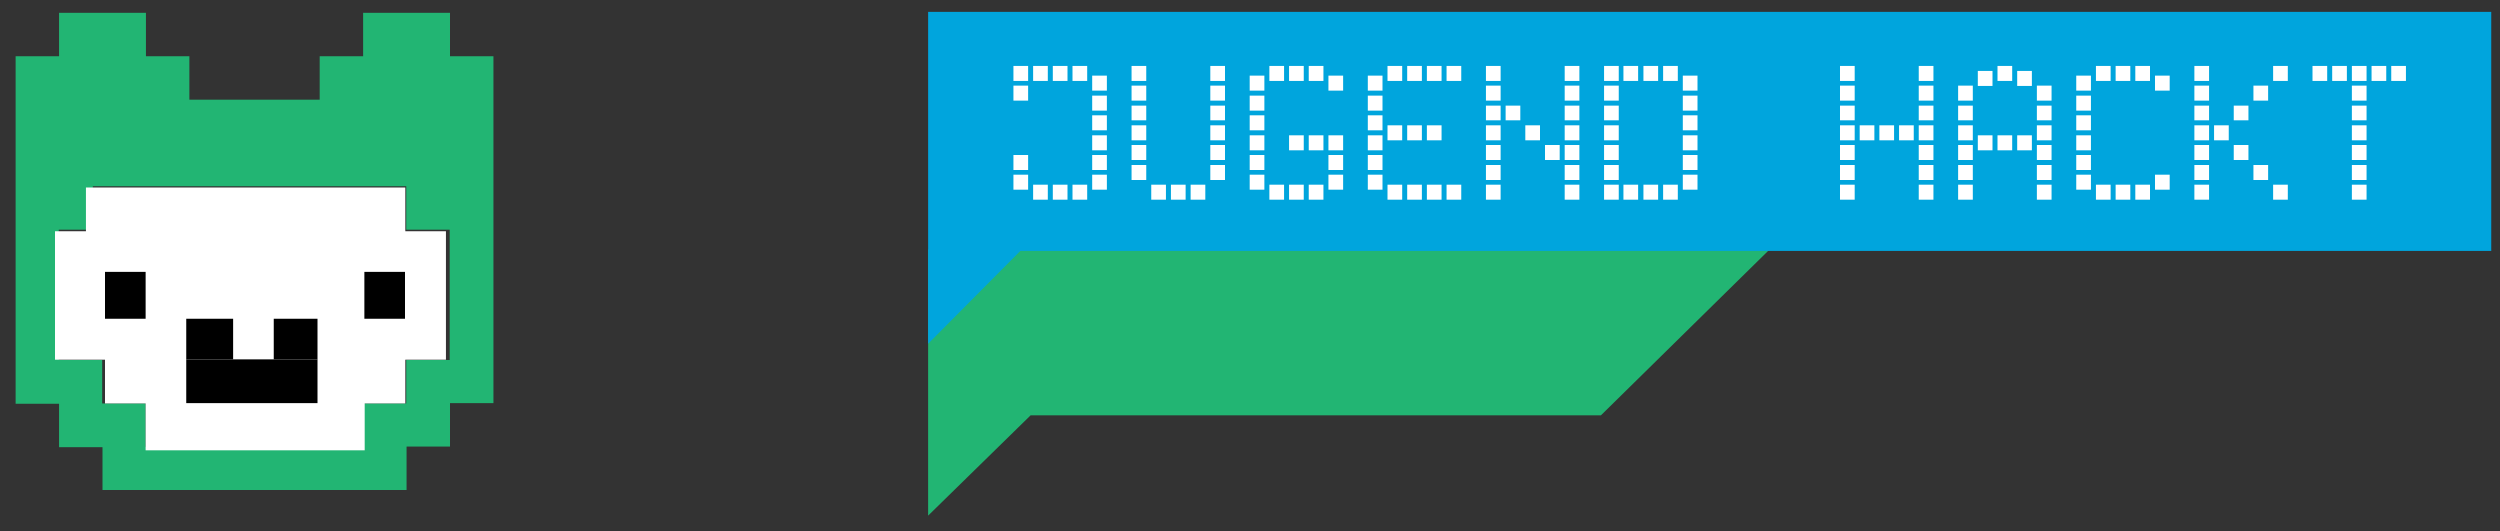 <?xml version="1.0" encoding="UTF-8" standalone="no"?>
<!-- Created with Inkscape (http://www.inkscape.org/) -->

<svg
   xmlns:dc="http://purl.org/dc/elements/1.1/"
   xmlns:cc="http://creativecommons.org/ns#"
   xmlns:rdf="http://www.w3.org/1999/02/22-rdf-syntax-ns#"
   xmlns:svg="http://www.w3.org/2000/svg"
   xmlns="http://www.w3.org/2000/svg"
   xmlns:sodipodi="http://sodipodi.sourceforge.net/DTD/sodipodi-0.dtd"
   xmlns:inkscape="http://www.inkscape.org/namespaces/inkscape"
   width="800"
   height="170"
   viewBox="0 0 800 170"
   id="svg4295"
   version="1.1"
   inkscape:version="0.91 r13725"
   sodipodi:docname="Banner_JH-West-2016.svg">
  <rect x="0" y="0" width="800" height="170" fill="#333333" stroke="none"/>
  <defs
     id="defs4297" />
  <sodipodi:namedview
     id="base"
     pagecolor="#ffffff"
     bordercolor="#666666"
     borderopacity="1.0"
     inkscape:pageopacity="0.0"
     inkscape:pageshadow="2"
     inkscape:zoom="0.7"
     inkscape:cx="329.82714"
     inkscape:cy="250.55668"
     inkscape:document-units="px"
     inkscape:current-layer="g123"
     showgrid="false"
     units="px"
     inkscape:window-width="1280"
     inkscape:window-height="800"
     inkscape:window-x="0"
     inkscape:window-y="0"
     inkscape:window-maximized="0" />
  <g
     inkscape:label="Ebene 1"
     inkscape:groupmode="layer"
     id="layer1"
     transform="translate(0,-882.362)">
    <g
       transform="translate(297,886.162)"
       id="g3">
      <g
         id="g5">
        <g
           id="g7">
          <path
             style="fill:#22b573"
             inkscape:connector-curvature="0"
             d="m -292,14.2 0,13.1 0,13.9 0,13.9 0,13.9 0,13.9 0,13.9 0,13.9 0,14.7 13.9,0 0,13.9 13.9,0 0,13.7 27,0 13.9,0 13.9,0 13.9,0 13.9,0 14.7,0 0,-13.9 13.9,0 0,-13.9 13.9,0 0,-14.7 0,-13.8 0,-13.9 0,-13.9 0,-13.8 0,-13.9 0,-13.9 0,-13.1 -13.9,0 0,-13.9 -27.8,0 0,13.9 -13.9,0 0,13.9 -14.7,0 -13.9,0 -13.1,0 0,-13.9 -13.9,0 0,-13.9 -27.8,0 0,13.9 -13.9,0 z m 13.9,55.5 10.8,0 0,-13.9 100.3,0 0,13.9 13.9,0 0,13.1 0,13.9 0,14.7 -13.9,0 0,13.9 -13.9,0 0,13.9 -14.7,0 -13.9,0 -13.9,0 -13.9,0 -13.1,0 0,-13.9 -13.9,0 0,-13.9 -13.9,0 0,-14.7 0,-13.9 0,-13.1 z"
             id="path9" />
        </g>
      </g>
      <g
         id="g11">
        <path
           style="fill:#ffffff"
           inkscape:connector-curvature="0"
           d="m -279.4,70.2 0,13.3 0,13.9 0,13.9 16,0 0,14 13,0 0,15 14.8,0 13.9,0 13.9,0 13.9,0 13.6,0 0,-15 13,0 0,-14 13,0 0,-13.9 0,-13.9 0,-13.3 -13,0 0,-14 -12.7,0 -14,0 -13.9,0 -13.9,0 -13.9,0 -33.8,0 0,14 -9.9,0 z"
           id="path13" />
        <rect
           x="-180.4"
           y="83.2"
           width="13"
           height="15"
           id="rect15" />
        <rect
           x="-263.4"
           y="83.2"
           width="13"
           height="15"
           id="rect17" />
        <rect
           x="-209.4"
           y="98.2"
           width="14"
           height="13"
           id="rect19" />
        <rect
           x="-237.4"
           y="111.2"
           width="42"
           height="14"
           id="rect21" />
        <rect
           x="-237.4"
           y="98.2"
           width="15"
           height="13"
           id="rect23" />
      </g>
    </g>
    <g
       transform="translate(297,886.162)"
       id="g123">
      <polygon
         style="fill:#22b573"
         points="0,161.2 32.8,129.1 215.3,129.1 269.3,76 0,76 0,133.4 0,129.1 "
         id="polygon125" />
      <polygon
         style="fill:#00a5dd"
         points="29.5,76.5 500.2,76.5 500.2,57.4 500.2,0 0,0 0,57.4 0,76.5 0,106.2 "
         id="polygon127" />
      <path
         style="fill:#ffffff"
         inkscape:connector-curvature="0"
         d="m 468.2,22.1 4.7,0 0,-4.8 -4.7,0 0,4.8 z m -6.3,0 4.7,0 0,-4.8 -4.7,0 0,4.8 z m -6.3,0 4.7,0 0,-4.8 -4.7,0 0,4.8 z m -6.3,0 4.7,0 0,-4.8 -4.7,0 0,4.8 z m -6.3,0 4.7,0 0,-4.8 -4.7,0 0,4.8 z m -12.6,0 4.7,0 0,-4.8 -4.7,0 0,4.8 z m -25.2,0 4.7,0 0,-4.8 -4.7,0 0,4.8 z m -18.9,0 4.7,0 0,-4.8 -4.7,0 0,4.8 z m -6.3,0 4.7,0 0,-4.8 -4.7,0 0,4.8 z m -6.3,0 4.7,0 0,-4.8 -4.7,0 0,4.8 z m -31.5,0 4.7,0 0,-4.8 -4.7,0 0,4.8 z m -25.2,0 4.7,0 0,-4.8 -4.7,0 0,4.8 z m -25.2,0 4.7,0 0,-4.8 -4.7,0 0,4.8 z m -56.6,0 4.7,0 0,-4.8 -4.7,0 0,4.8 z m -6.3,0 4.7,0 0,-4.8 -4.7,0 0,4.8 z m -6.4,0 4.7,0 0,-4.8 -4.7,0 0,4.8 z m -6.2,0 4.7,0 0,-4.8 -4.7,0 0,4.8 z m -12.6,0 4.7,0 0,-4.8 -4.7,0 0,4.8 z m -25.2,0 4.7,0 0,-4.8 -4.7,0 0,4.8 z m -12.6,0 4.7,0 0,-4.8 -4.7,0 0,4.8 z m -6.3,0 4.7,0 0,-4.8 -4.7,0 0,4.8 z m -6.3,0 4.7,0 0,-4.8 -4.7,0 0,4.8 z m -6.3,0 4.7,0 0,-4.8 -4.7,0 0,4.8 z m -25.2,0 4.7,0 0,-4.8 -4.7,0 0,4.8 z m -6.3,0 4.7,0 0,-4.8 -4.7,0 0,4.8 z m -6.3,0 4.7,0 0,-4.8 -4.7,0 0,4.8 z m -18.9,0 4.7,0 0,-4.8 -4.7,0 0,4.8 z m -25.2,0 4.7,0 0,-4.8 -4.7,0 0,4.8 z m -18.9,0 4.7,0 0,-4.8 -4.7,0 0,4.8 z m -6.3,0 4.7,0 0,-4.8 -4.7,0 0,4.8 z m -6.3,0 4.7,0 0,-4.8 -4.7,0 0,4.8 z m -6.3,0 4.7,0 0,-4.8 -4.7,0 0,4.8 z m 321.2,1.6 4.7,0 0,-4.8 -4.7,0 0,4.8 z m -12.6,0 4.7,0 0,-4.8 -4.7,0 0,4.8 z m 56.7,1.5 4.7,0 0,-4.8 -4.7,0 0,4.8 z m -25.2,0 4.7,0 0,-4.8 -4.7,0 0,4.8 z m -125.9,0 4.7,0 0,-4.8 -4.7,0 0,4.8 z m -100.8,0 4.7,0 0,-4.8 -4.7,0 0,4.8 z m -12.6,0 4.7,0 0,-4.8 -4.7,0 0,4.8 z m -25.2,0 4.7,0 0,-4.8 -4.7,0 0,4.8 z m -50.4,0 4.7,0 0,-4.8 -4.7,0 0,4.8 z m 403.1,3.2 4.7,0 0,-4.8 -4.7,0 0,4.8 z m -31.5,0 4.7,0 0,-4.8 -4.7,0 0,4.8 z m -18.9,0 4.7,0 0,-4.8 -4.7,0 0,4.8 z m -50.4,0 4.7,0 0,-4.8 -4.7,0 0,4.8 z m -25.2,0 4.7,0 0,-4.8 -4.7,0 0,4.8 z m -12.6,0 4.7,0 0,-4.8 -4.7,0 0,4.8 z m -25.2,0 4.7,0 0,-4.8 -4.7,0 0,4.8 z m -75.5,0 4.7,0 0,-4.8 -4.7,0 0,4.8 z m -12.6,0 4.7,0 0,-4.8 -4.7,0 0,4.8 z m -25.2,0 4.7,0 0,-4.8 -4.7,0 0,4.8 z m -88.2,0 4.7,0 0,-4.8 -4.7,0 0,4.8 z m -25.2,0 4.7,0 0,-4.8 -4.7,0 0,4.8 z m -37.8,0 4.7,0 0,-4.8 -4.7,0 0,4.8 z m 340.1,3.2 4.7,0 0,-4.8 -4.7,0 0,4.8 z m -125.9,0 4.7,0 0,-4.8 -4.7,0 0,4.8 z m -100.8,0 4.7,0 0,-4.8 -4.7,0 0,4.8 z m -37.8,0 4.7,0 0,-4.8 -4.7,0 0,4.8 z m -50.4,0 4.7,0 0,-4.8 -4.7,0 0,4.8 z m 403.1,3.1 4.7,0 0,-4.7 -4.7,0 0,4.7 z m -37.8,0 4.7,0 0,-4.7 -4.7,0 0,4.7 z m -12.6,0 4.7,0 0,-4.7 -4.7,0 0,4.7 z m -50.4,0 4.7,0 0,-4.7 -4.7,0 0,4.7 z m -25.2,0 4.7,0 0,-4.7 -4.7,0 0,4.7 z m -12.6,0 4.7,0 0,-4.7 -4.7,0 0,4.7 z m -25.2,0 4.7,0 0,-4.7 -4.7,0 0,4.7 z m -75.5,0 4.7,0 0,-4.7 -4.7,0 0,4.7 z m -12.6,0 4.7,0 0,-4.7 -4.7,0 0,4.7 z m -18.9,0 4.7,0 0,-4.7 -4.7,0 0,4.7 z m -6.3,0 4.7,0 0,-4.7 -4.7,0 0,4.7 z m -88.2,0 4.7,0 0,-4.7 -4.7,0 0,4.7 z m -25.2,0 4.7,0 0,-4.7 -4.7,0 0,4.7 z m 302.3,3.2 4.7,0 0,-4.8 -4.7,0 0,4.8 z m -125.9,0 4.7,0 0,-4.8 -4.7,0 0,4.8 z m -100.8,0 4.7,0 0,-4.8 -4.7,0 0,4.8 z m -37.8,0 4.7,0 0,-4.8 -4.7,0 0,4.8 z m -50.4,0 4.7,0 0,-4.8 -4.7,0 0,4.8 z m 403.1,3.2 4.7,0 0,-4.8 -4.7,0 0,4.8 z m -44.1,0 4.7,0 0,-4.8 -4.7,0 0,4.8 z m -6.3,0 4.7,0 0,-4.8 -4.7,0 0,4.8 z m -50.4,0 4.7,0 0,-4.8 -4.7,0 0,4.8 z m -25.2,0 4.7,0 0,-4.8 -4.7,0 0,4.8 z m -12.6,0 4.7,0 0,-4.8 -4.7,0 0,4.8 z m -6.3,0 4.7,0 0,-4.8 -4.7,0 0,4.8 z m -6.3,0 4.7,0 0,-4.8 -4.7,0 0,4.8 z m -6.3,0 4.7,0 0,-4.8 -4.7,0 0,4.8 z m -6.3,0 4.7,0 0,-4.8 -4.7,0 0,4.8 z m -75.5,0 4.7,0 0,-4.8 -4.7,0 0,4.8 z m -12.6,0 4.7,0 0,-4.8 -4.7,0 0,4.8 z m -12.6,0 4.7,0 0,-4.8 -4.7,0 0,4.8 z m -12.6,0 4.7,0 0,-4.8 -4.7,0 0,4.8 z m -18.9,0 4.7,0 0,-4.8 -4.7,0 0,4.8 z m -6.3,0 4.7,0 0,-4.8 -4.7,0 0,4.8 z m -6.3,0 4.7,0 0,-4.8 -4.7,0 0,4.8 z m -56.7,0 4.7,0 0,-4.8 -4.7,0 0,4.8 z m -25.2,0 4.7,0 0,-4.8 -4.7,0 0,4.8 z m 302.3,3.2 4.7,0 0,-4.8 -4.7,0 0,4.8 z m -18.9,0 4.7,0 0,-4.8 -4.7,0 0,4.8 z m -6.3,0 4.7,0 0,-4.8 -4.7,0 0,4.8 z m -6.3,0 4.7,0 0,-4.8 -4.7,0 0,4.8 z m -94.4,0 4.7,0 0,-4.8 -4.7,0 0,4.8 z m -100.8,0 4.7,0 0,-4.8 -4.7,0 0,4.8 z m -12.6,0 4.7,0 0,-4.8 -4.7,0 0,4.8 z m -6.3,0 4.7,0 0,-4.8 -4.7,0 0,4.8 z m -6.3,0 4.7,0 0,-4.8 -4.7,0 0,4.8 z m -12.6,0 4.7,0 0,-4.8 -4.7,0 0,4.8 z m -50.4,0 4.7,0 0,-4.8 -4.7,0 0,4.8 z m 403.1,3.1 4.7,0 0,-4.8 -4.7,0 0,4.8 z m -37.8,0 4.7,0 0,-4.8 -4.7,0 0,4.8 z m -12.6,0 4.7,0 0,-4.8 -4.7,0 0,4.8 z m -50.4,0 4.7,0 0,-4.8 -4.7,0 0,4.8 z m -25.2,0 4.7,0 0,-4.8 -4.7,0 0,4.8 z m -12.6,0 4.7,0 0,-4.8 -4.7,0 0,4.8 z m -25.2,0 4.7,0 0,-4.8 -4.7,0 0,4.8 z m -75.5,0 4.7,0 0,-4.8 -4.7,0 0,4.8 z m -12.6,0 4.7,0 0,-4.8 -4.7,0 0,4.8 z m -6.3,0 4.7,0 0,-4.8 -4.7,0 0,4.8 z m -18.9,0 4.7,0 0,-4.8 -4.7,0 0,4.8 z m -88.2,0 4.7,0 0,-4.8 -4.7,0 0,4.8 z m -25.2,0 4.7,0 0,-4.8 -4.7,0 0,4.8 z m 302.3,3.2 4.7,0 0,-4.8 -4.7,0 0,4.8 z m -125.9,0 4.7,0 0,-4.8 -4.7,0 0,4.8 z m -100.8,0 4.7,0 0,-4.8 -4.7,0 0,4.8 z m -12.6,0 4.7,0 0,-4.8 -4.7,0 0,4.8 z m -25.2,0 4.7,0 0,-4.8 -4.7,0 0,4.8 z m -50.4,0 4.7,0 0,-4.8 -4.7,0 0,4.8 z m -25.2,0 4.7,0 0,-4.8 -4.7,0 0,4.8 z m 428.3,3.2 4.7,0 0,-4.8 -4.7,0 0,4.8 z m -31.5,0 4.7,0 0,-4.8 -4.7,0 0,4.8 z m -18.9,0 4.7,0 0,-4.8 -4.7,0 0,4.8 z m -50.4,0 4.7,0 0,-4.8 -4.7,0 0,4.8 z m -25.2,0 4.7,0 0,-4.8 -4.7,0 0,4.8 z m -12.6,0 4.7,0 0,-4.8 -4.7,0 0,4.8 z m -25.2,0 4.7,0 0,-4.8 -4.7,0 0,4.8 z m -75.5,0 4.7,0 0,-4.8 -4.7,0 0,4.8 z m -12.6,0 4.7,0 0,-4.8 -4.7,0 0,4.8 z m -25.2,0 4.7,0 0,-4.8 -4.7,0 0,4.8 z m -88.2,0 4.7,0 0,-4.8 -4.7,0 0,4.8 z m -25.2,0 4.7,0 0,-4.8 -4.7,0 0,4.8 z m 327.5,3.1 4.7,0 0,-4.8 -4.7,0 0,4.8 z m -25.2,0 4.7,0 0,-4.8 -4.7,0 0,4.8 z m -125.9,0 4.7,0 0,-4.8 -4.7,0 0,4.8 z m -100.8,0 4.7,0 0,-4.8 -4.7,0 0,4.8 z m -12.6,0 4.7,0 0,-4.8 -4.7,0 0,4.8 z m -25.2,0 4.7,0 0,-4.8 -4.7,0 0,4.8 z m -50.4,0 4.7,0 0,-4.8 -4.7,0 0,4.8 z m -25.2,0 4.7,0 0,-4.8 -4.7,0 0,4.8 z m 428.3,3.2 4.7,0 0,-4.8 -4.7,0 0,4.8 z m -25.2,0 4.7,0 0,-4.8 -4.7,0 0,4.8 z m -25.2,0 4.7,0 0,-4.8 -4.7,0 0,4.8 z m -18.9,0 4.7,0 0,-4.8 -4.7,0 0,4.8 z m -6.3,0 4.7,0 0,-4.8 -4.7,0 0,4.8 z m -6.3,0 4.7,0 0,-4.8 -4.7,0 0,4.8 z m -18.9,0 4.7,0 0,-4.8 -4.7,0 0,4.8 z m -25.2,0 4.7,0 0,-4.8 -4.7,0 0,4.8 z m -12.6,0 4.7,0 0,-4.8 -4.7,0 0,4.8 z m -25.2,0 4.7,0 0,-4.8 -4.7,0 0,4.8 z m -56.6,0 4.7,0 0,-4.8 -4.7,0 0,4.8 z m -6.3,0 4.7,0 0,-4.8 -4.7,0 0,4.8 z m -6.4,0 4.7,0 0,-4.8 -4.7,0 0,4.8 z m -6.2,0 4.7,0 0,-4.8 -4.7,0 0,4.8 z m -12.6,0 4.7,0 0,-4.8 -4.7,0 0,4.8 z m -25.2,0 4.7,0 0,-4.8 -4.7,0 0,4.8 z m -12.6,0 4.7,0 0,-4.8 -4.7,0 0,4.8 z m -6.3,0 4.7,0 0,-4.8 -4.7,0 0,4.8 z m -6.3,0 4.7,0 0,-4.8 -4.7,0 0,4.8 z m -6.3,0 4.7,0 0,-4.8 -4.7,0 0,4.8 z m -25.2,0 4.7,0 0,-4.8 -4.7,0 0,4.8 z m -6.3,0 4.7,0 0,-4.8 -4.7,0 0,4.8 z m -6.3,0 4.7,0 0,-4.8 -4.7,0 0,4.8 z m -25.2,0 4.7,0 0,-4.8 -4.7,0 0,4.8 z m -6.3,0 4.7,0 0,-4.8 -4.7,0 0,4.8 z m -6.3,0 4.7,0 0,-4.8 -4.7,0 0,4.8 z m -25.2,0 4.7,0 0,-4.8 -4.7,0 0,4.8 z m -6.3,0 4.7,0 0,-4.8 -4.7,0 0,4.8 z m -6.3,0 4.7,0 0,-4.8 -4.7,0 0,4.8 z"
         id="path129" />
    </g>
  </g>
</svg>
